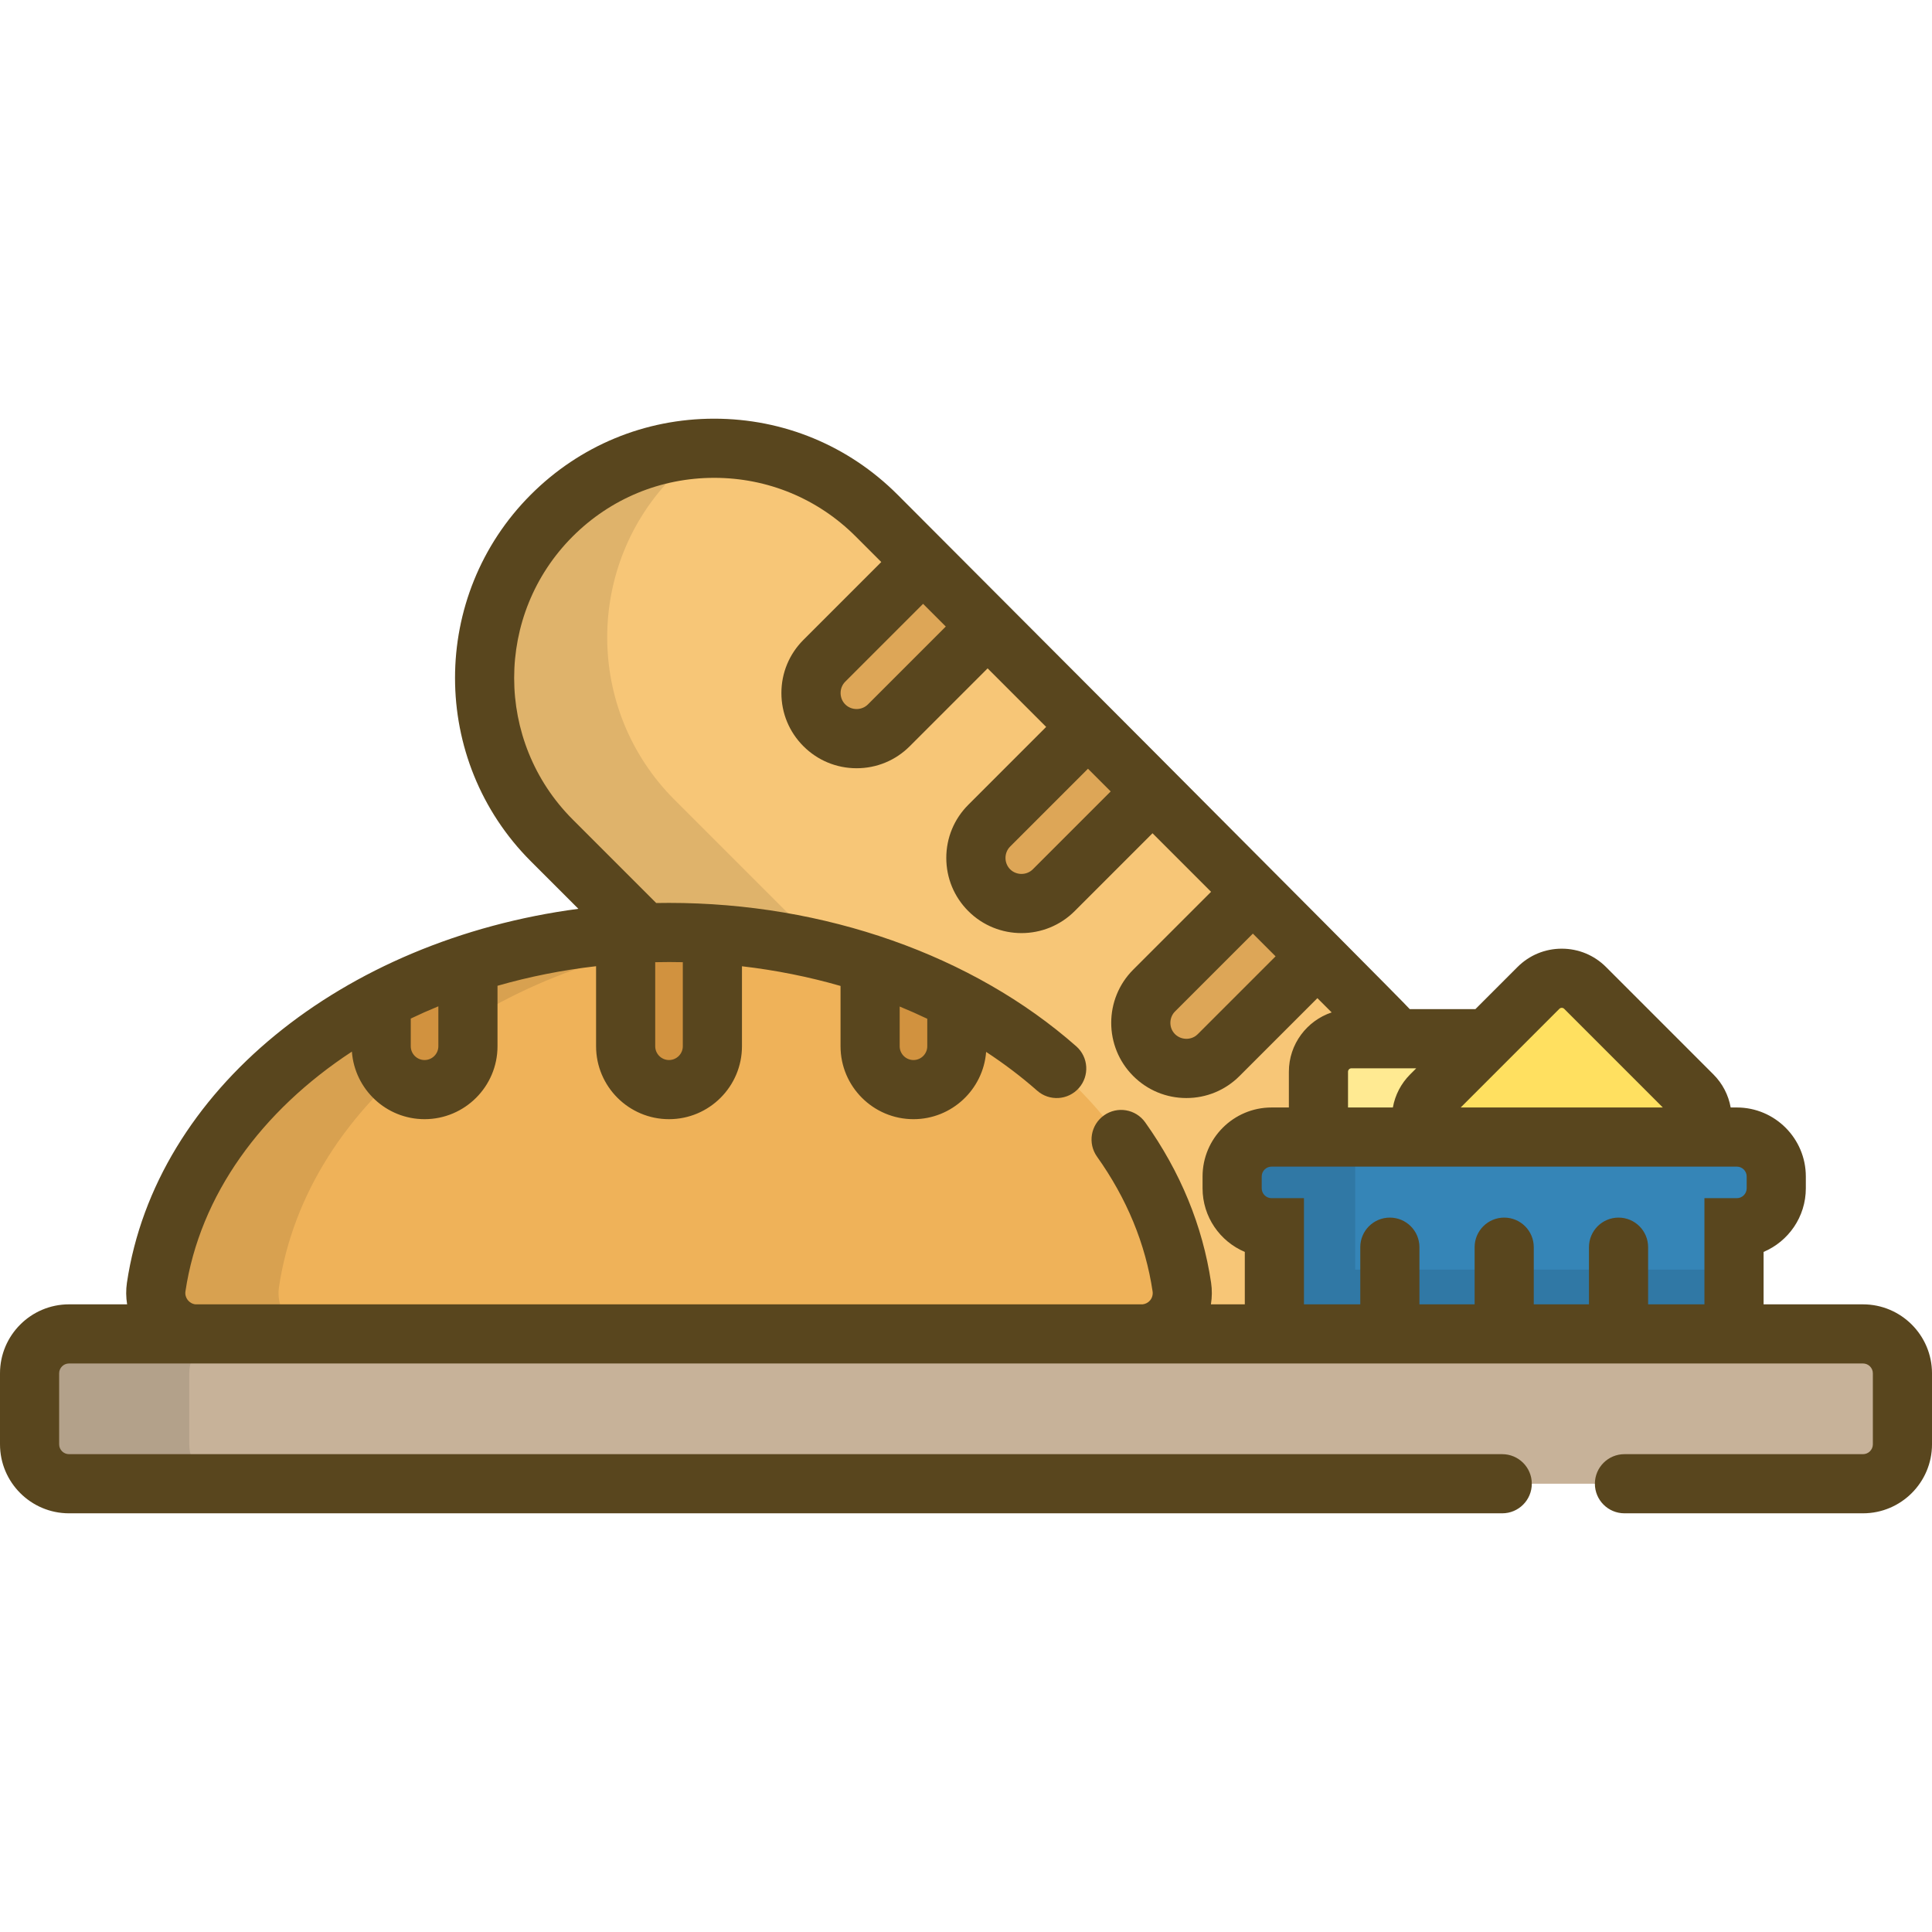<?xml version="1.0" encoding="iso-8859-1"?>
<!-- Uploaded to: SVG Repo, www.svgrepo.com, Generator: SVG Repo Mixer Tools -->
<svg height="800px" width="800px" version="1.1" id="Layer_1" xmlns="http://www.w3.org/2000/svg" xmlns:xlink="http://www.w3.org/1999/xlink" 
	 viewBox="0 0 512 512" xml:space="preserve">
<path style="fill:#F7C677;" d="M363.037,353.437c-23.774,23.774-62.316,23.774-86.088,0L146.223,222.712
	c-23.772-23.774-23.772-62.317,0-86.088l0,0c23.772-23.774,62.316-23.774,86.088,0l130.726,130.725
	C386.809,291.12,386.809,329.663,363.037,353.437L363.037,353.437z"/>
<path style="opacity:0.1;enable-background:new    ;" d="M309.47,342.661L178.744,211.937c-23.772-23.774-23.772-62.317,0-86.088
	c2.631-2.631,5.453-4.955,8.406-7.004c-14.866,0.514-29.579,6.432-40.927,17.78c-23.772,23.771-23.772,62.315,0,86.088
	l130.725,130.724c21.141,21.142,53.953,23.465,77.681,7.004C338.354,361.004,321.894,355.088,309.47,342.661z"/>
<g>
	<path style="fill:#DDA657;" d="M332.027,236.338l-26.176,26.174c-4.722,4.723-4.721,12.378,0.002,17.1
		c4.722,4.723,12.376,4.723,17.098,0l26.175-26.176L332.027,236.338z"/>
	<path style="fill:#DDA657;" d="M288.327,192.638l-26.174,26.176c-4.723,4.721-4.722,12.376,0,17.098
		c4.723,4.723,12.378,4.723,17.1,0l26.174-26.174L288.327,192.638z"/>
	<path style="fill:#DDA657;" d="M244.628,148.941l-26.175,26.174c-4.722,4.723-4.722,12.378,0.001,17.098
		c4.721,4.724,12.378,4.724,17.098,0.002l26.175-26.174L244.628,148.941z"/>
</g>
<path style="fill:#EFB259;" d="M52.134,353.54c-3.161,0-6.164-1.377-8.225-3.77c-2.064-2.394-2.982-5.567-2.516-8.694
	c7.989-53.57,66.415-93.966,135.904-93.966c69.49,0,127.916,40.396,135.904,93.966c0.466,3.126-0.451,6.3-2.514,8.694
	c-2.064,2.392-5.068,3.77-8.226,3.77H52.134z"/>
<path style="opacity:0.1;enable-background:new    ;" d="M76.45,349.771c-2.064-2.394-2.982-5.567-2.516-8.694
	c7.357-49.329,57.484-87.486,119.633-93.218c-5.342-0.492-10.772-0.747-16.271-0.747c-69.489,0-127.914,40.396-135.904,93.966
	c-0.465,3.126,0.453,6.3,2.516,8.694c2.063,2.392,5.066,3.77,8.225,3.77h32.542C81.516,353.54,78.513,352.163,76.45,349.771z"/>
<g>
	<path style="fill:#D1923F;" d="M242.08,288.756c6.349,0,11.494-5.145,11.494-11.494v-12.126c-7.212-3.764-14.909-7-22.988-9.655
		v21.782C230.586,283.611,235.733,288.756,242.08,288.756z"/>
	<path style="fill:#D1923F;" d="M177.296,288.756c6.349,0,11.494-5.145,11.494-11.494v-29.773
		c-3.793-0.244-7.625-0.377-11.494-0.377c-3.867,0-7.7,0.133-11.494,0.377v29.773C165.802,283.611,170.949,288.756,177.296,288.756z
		"/>
	<path style="fill:#D1923F;" d="M112.513,288.756c6.349,0,11.494-5.145,11.494-11.494v-21.782
		c-8.079,2.655-15.774,5.892-22.988,9.655v12.126C101.019,283.611,106.166,288.756,112.513,288.756z"/>
</g>
<path style="fill:#FFEA92;" d="M407.135,324.259c0,4.831-3.916,8.747-8.747,8.747H358.15c-4.832,0-8.747-3.916-8.747-8.747V284.02
	c0-4.831,3.915-8.747,8.747-8.747h40.238c4.831,0,8.747,3.916,8.747,8.747V324.259z"/>
<path style="fill:#FFE060;" d="M448.522,290.265c3.417,3.417,3.417,8.955,0,12.37l-28.45,28.453c-3.417,3.417-8.955,3.417-12.372,0
	l-28.453-28.453c-3.415-3.415-3.417-8.953,0-12.37l28.453-28.453c3.417-3.417,8.955-3.417,12.372,0L448.522,290.265z"/>
<path style="fill:#3585B7;" d="M460.278,301.332H336.98c-5.771,0-10.449,4.678-10.449,10.449v3.135
	c0,5.769,4.678,10.449,10.449,10.449h0.746v43.81h121.806v-43.81h0.746c5.771,0,10.449-4.68,10.449-10.449v-3.135
	C470.727,306.01,466.049,301.332,460.278,301.332z"/>
<path style="opacity:0.1;enable-background:new    ;" d="M359.146,336.458v-35.126H336.98c-5.771,0-10.449,4.678-10.449,10.449
	v3.135c0,5.769,4.678,10.449,10.449,10.449h0.746v43.81h121.806v-32.717H359.146z"/>
<path style="fill:#C7B299;" d="M504.163,382.759c0,5.771-4.678,10.449-10.449,10.449H18.286c-5.771,0-10.449-4.678-10.449-10.449
	V363.95c0-5.769,4.678-10.449,10.449-10.449h475.429c5.771,0,10.449,4.68,10.449,10.449V382.759z"/>
<path style="opacity:0.1;enable-background:new    ;" d="M50.155,382.759V363.95c0-5.769,4.678-10.449,10.449-10.449H18.286
	c-5.771,0-10.449,4.68-10.449,10.449v18.808c0,5.771,4.678,10.449,10.449,10.449h42.318
	C54.833,393.208,50.155,388.531,50.155,382.759z"/>
<path style="fill:#59461e;" d="M493.714,345.665h-26.346v-13.894c6.571-2.775,11.195-9.286,11.195-16.855v-3.135c0-10.082-8.203-18.286-18.286-18.286
	h-1.63c-0.591-3.304-2.161-6.349-4.584-8.772l-28.452-28.455c-3.133-3.132-7.298-4.857-11.728-4.857
	c-4.429,0-8.595,1.725-11.728,4.858l-11.165,11.166h-17.386c-1.556-1.945-135.754-136.353-135.754-136.353
	c-12.978-12.979-30.233-20.126-48.586-20.126s-35.608,7.147-48.585,20.125c-26.791,26.789-26.791,70.379-0.001,97.171l12.596,12.595
	c-62.418,8.245-112.032,48.087-119.637,99.074c-0.286,1.928-0.257,3.861,0.047,5.742H18.286C8.203,345.664,0,353.867,0,363.949
	v18.808c0,10.083,8.203,18.286,18.286,18.286h379.819c4.329,0,7.837-3.508,7.837-7.837c0-4.329-3.508-7.837-7.837-7.837H18.286
	c-1.441,0-2.612-1.171-2.612-2.612v-18.808c0-1.441,1.171-2.612,2.612-2.612h475.429c1.441,0,2.612,1.171,2.612,2.612v18.808
	c0,1.441-1.171,2.612-2.612,2.612h-63.217c-4.329,0-7.837,3.508-7.837,7.837c0,4.329,3.508,7.837,7.837,7.837h63.217
	c10.082,0,18.286-8.202,18.286-18.286v-18.808C512,353.868,503.796,345.665,493.714,345.665z M413.241,267.354
	c0.177-0.178,0.394-0.267,0.644-0.267s0.467,0.09,0.644,0.266l26.14,26.143h-53.57L413.241,267.354z M357.24,284.02
	c0-0.502,0.409-0.91,0.91-0.91h17.17l-1.613,1.613c-2.422,2.423-3.992,5.468-4.584,8.773H357.24V284.02z M338.042,253.437
	l-20.633,20.633c-1.767,1.77-4.746,1.596-6.315-0.339c-1.351-1.664-1.215-4.163,0.298-5.678l20.634-20.633L338.042,253.437z
	 M294.343,209.738l-20.632,20.632c-1.637,1.639-4.378,1.639-6.017,0.001c-1.639-1.639-1.639-4.377,0-6.017l20.632-20.633
	L294.343,209.738z M244.627,160.024l6.018,6.017l-20.635,20.634c-1.604,1.604-4.246,1.636-5.903,0.1
	c-1.741-1.615-1.792-4.438-0.113-6.119L244.627,160.024z M108.855,269.928c2.388-1.142,4.826-2.225,7.314-3.245v10.581
	c0,2.017-1.64,3.657-3.657,3.657s-3.657-1.641-3.657-3.657V269.928z M329.889,345.665h-8.985c0.304-1.882,0.334-3.815,0.047-5.743
	c-2.245-15.064-8.12-29.36-17.46-42.486c-2.508-3.528-7.402-4.353-10.929-1.843c-3.527,2.509-4.352,7.402-1.843,10.929
	c7.896,11.097,12.851,23.111,14.73,35.711c0.131,0.872-0.124,1.755-0.697,2.419c-0.497,0.576-1.191,0.923-1.936,1.012H51.776
	c-1.673-0.202-2.883-1.755-2.633-3.431c3.81-25.549,20.191-47.87,44.111-63.544c0.735,9.993,9.08,17.905,19.259,17.905
	c10.659,0,19.331-8.672,19.331-19.331v-16.022c8.344-2.396,17.087-4.149,26.122-5.186v21.208c0,10.659,8.672,19.331,19.331,19.331
	c10.659,0,19.331-8.672,19.331-19.331v-21.192c8.961,1.039,17.712,2.792,26.122,5.214v15.978c0,10.659,8.672,19.331,19.331,19.331
	c10.152,0,18.482-7.87,19.254-17.829c4.795,3.147,9.32,6.571,13.519,10.272c3.248,2.862,8.199,2.55,11.061-0.696
	c2.862-3.246,2.55-8.199-0.696-11.061c-27.399-24.153-66.734-38.005-107.922-38.005c-1.135,0-2.266,0.01-3.395,0.031l-22.136-22.136
	c-20.68-20.681-20.68-54.327,0-75.006c10.017-10.017,23.336-15.533,37.502-15.533c14.167,0,27.485,5.516,37.502,15.535l6.775,6.775
	l-20.633,20.632c-3.764,3.764-5.836,8.769-5.836,14.09c0,5.324,2.073,10.328,5.835,14.087c3.764,3.766,8.769,5.841,14.092,5.842
	c0,0,0.001,0,0.002,0c5.324,0,10.328-2.073,14.088-5.837l20.633-20.633l15.517,15.517l-20.629,20.632
	c-3.766,3.764-5.839,8.768-5.839,14.091c0.001,5.322,2.073,10.326,5.837,14.09c3.886,3.885,8.988,5.827,14.091,5.827
	s10.207-1.942,14.091-5.827l20.632-20.632l15.517,15.517l-20.634,20.633c-7.769,7.771-7.768,20.412,0.002,28.182
	c3.764,3.765,8.768,5.838,14.09,5.838c5.323,0,10.327-2.073,14.09-5.838l20.632-20.633l3.78,3.78
	c-6.579,2.202-11.339,8.41-11.339,15.719v9.475h-4.587c-10.082,0-18.286,8.203-18.286,18.286v3.135
	c0,7.569,4.624,14.08,11.195,16.855v13.894H329.889z M173.639,277.263v-22.271c1.215-0.025,2.434-0.043,3.657-0.043
	c1.221,0,2.44,0.015,3.657,0.041v22.273c0,2.017-1.641,3.657-3.657,3.657C175.28,280.92,173.639,279.279,173.639,277.263z
	 M238.423,277.263v-10.523c2.481,1.021,4.923,2.099,7.314,3.244v7.28c0,2.017-1.641,3.657-3.657,3.657
	S238.423,279.279,238.423,277.263z M462.89,314.915c0,1.441-1.171,2.612-2.612,2.612h-8.583v28.137h-14.927v-15.151
	c0-4.329-3.508-7.837-7.837-7.837c-4.329,0-7.837,3.508-7.837,7.837v15.151h-14.629v-15.151c0-4.329-3.508-7.837-7.837-7.837
	c-4.329,0-7.837,3.508-7.837,7.837v15.151h-14.629v-15.151c0-4.329-3.508-7.837-7.837-7.837s-7.837,3.508-7.837,7.837v15.151
	h-14.927v-28.137h-8.583c-1.441,0-2.612-1.171-2.612-2.612v-3.135c0-1.441,1.171-2.612,2.612-2.612h123.298
	c1.441,0,2.612,1.171,2.612,2.612V314.915z"/>
</svg>